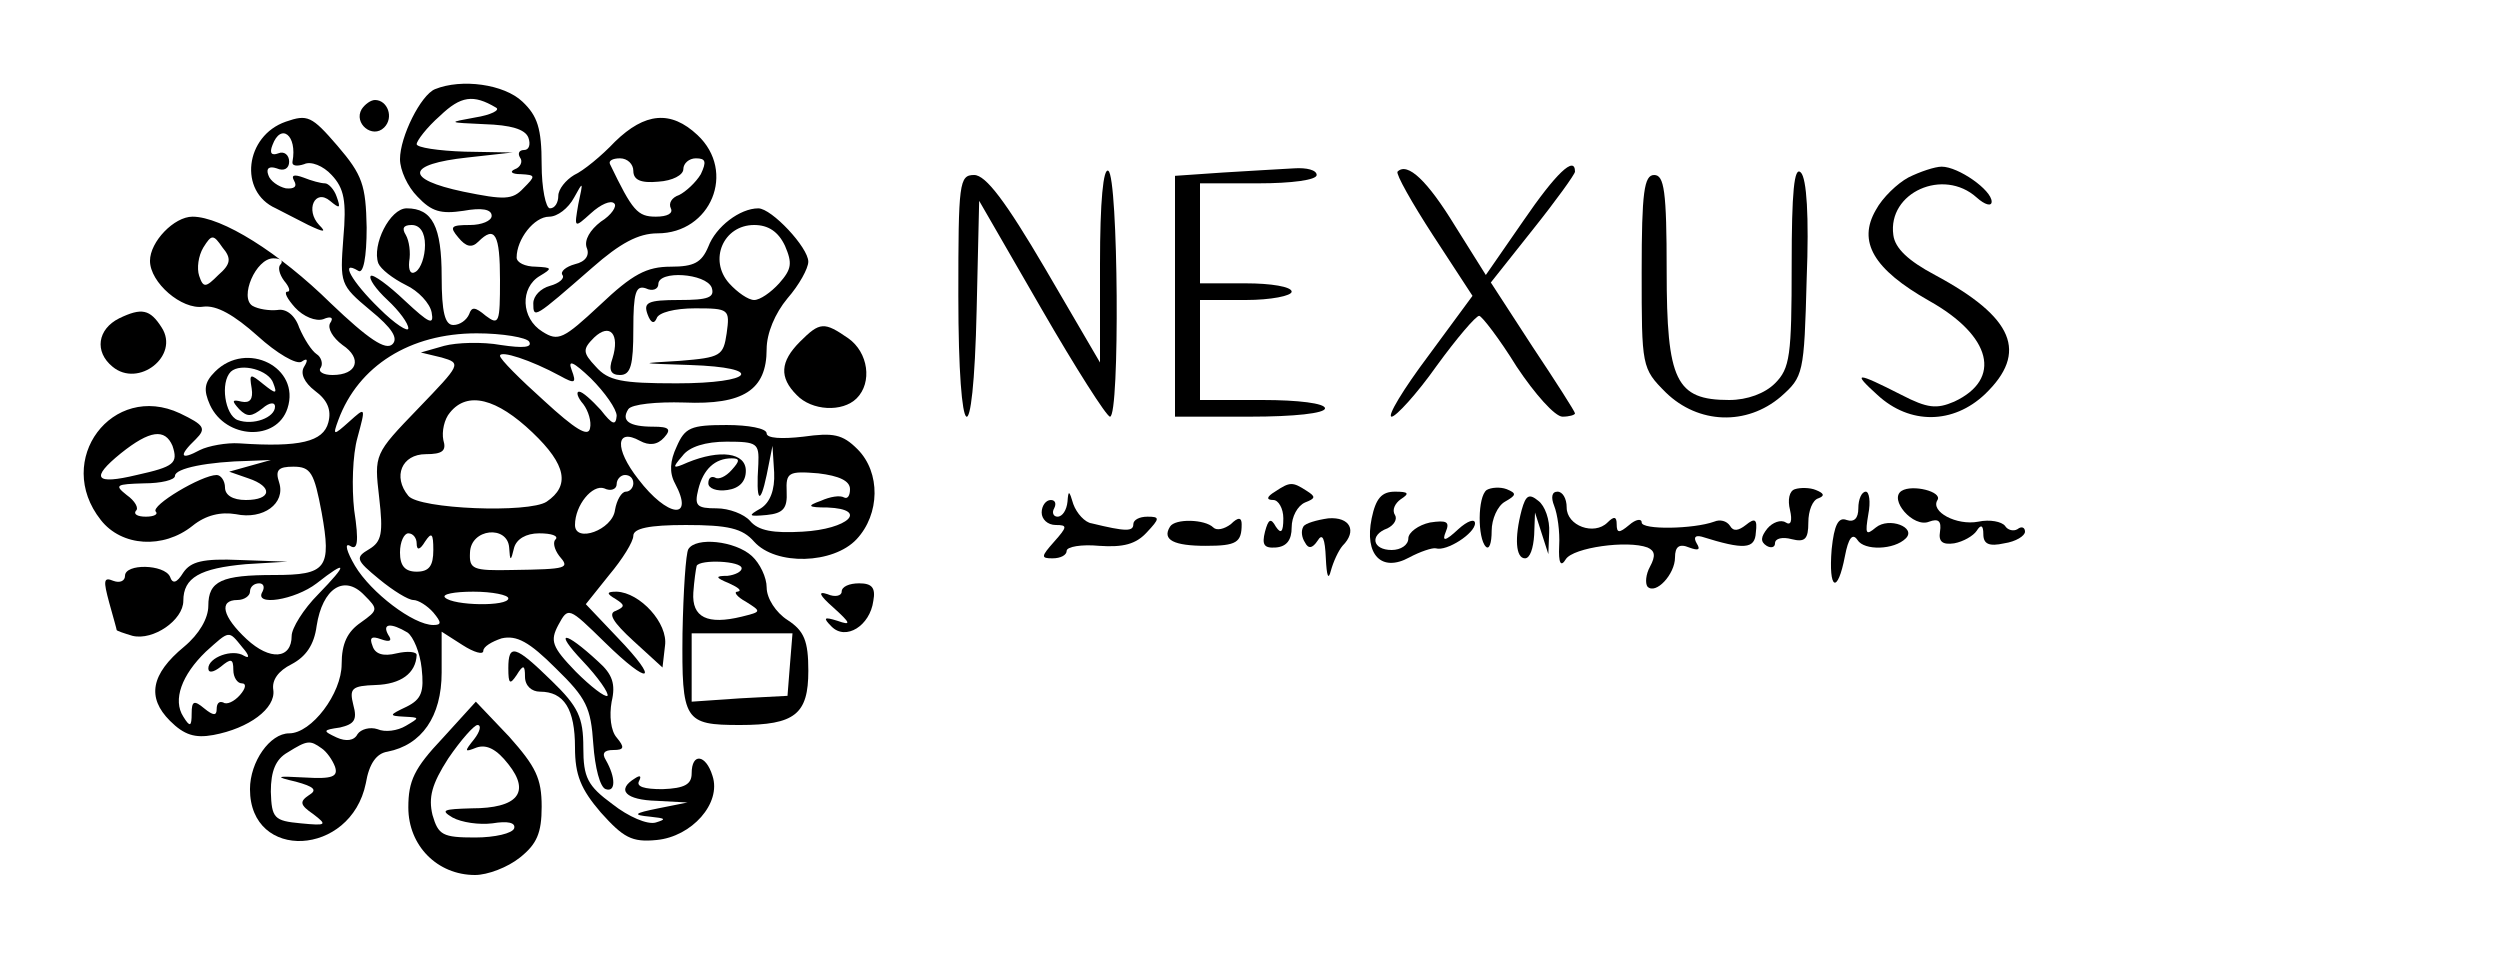 <?xml version="1.0" standalone="no"?>
<!DOCTYPE svg PUBLIC "-//W3C//DTD SVG 20010904//EN"
 "http://www.w3.org/TR/2001/REC-SVG-20010904/DTD/svg10.dtd">
<svg version="1.0" xmlns="http://www.w3.org/2000/svg"
 width="300pt" height="116pt" viewBox="0 0 300 116"
 preserveAspectRatio="xMidYMid meet">
<g transform="translate(0,116) scale(0.1,-0.1)"
fill="#000000" stroke="none">
<path d="M522 1053 c-17 -7 -42 -57 -42 -84 0 -13 9 -33 21 -45 17 -18 28 -21
55 -17 22 4 34 2 34 -6 0 -6 -12 -11 -26 -11 -23 0 -25 -2 -14 -15 9 -11 16
-13 24 -5 20 20 26 9 26 -46 0 -51 -1 -55 -17 -43 -13 11 -17 11 -20 2 -3 -7
-11 -13 -19 -13 -10 0 -14 15 -14 58 0 60 -11 82 -42 82 -20 0 -42 -44 -34
-66 3 -7 17 -18 33 -26 15 -7 29 -22 31 -33 3 -16 -3 -13 -32 14 -20 19 -38
32 -41 30 -3 -3 6 -16 20 -29 14 -13 25 -28 25 -34 0 -5 -16 5 -35 24 -33 32
-48 59 -25 45 6 -4 10 16 10 52 -1 51 -5 63 -35 98 -31 36 -36 38 -62 29 -49
-17 -57 -84 -12 -104 8 -4 25 -13 39 -20 19 -9 22 -9 13 0 -17 18 -5 44 13 29
12 -10 13 -9 8 5 -3 9 -10 16 -14 16 -5 0 -16 3 -26 7 -11 4 -15 3 -11 -4 4
-7 0 -10 -10 -9 -9 2 -19 9 -21 16 -3 8 1 11 10 8 9 -4 15 0 15 8 0 8 -6 13
-13 10 -8 -3 -11 0 -7 10 10 27 30 12 24 -20 -1 -5 5 -6 14 -3 8 4 23 -2 33
-13 15 -16 18 -31 14 -76 -4 -54 -4 -56 32 -86 27 -22 34 -34 27 -41 -8 -8
-29 6 -74 49 -62 61 -131 104 -166 104 -22 0 -51 -30 -51 -53 0 -26 38 -59 64
-55 16 2 37 -10 65 -35 23 -21 47 -35 53 -31 7 5 8 2 3 -6 -5 -8 0 -19 13 -29
15 -11 20 -23 16 -38 -6 -23 -34 -30 -107 -25 -15 1 -37 -3 -47 -8 -24 -13
-26 -7 -5 13 13 13 10 17 -19 31 -81 38 -152 -56 -95 -128 25 -32 75 -35 110
-7 16 13 34 17 52 14 33 -7 60 13 52 38 -5 15 -1 19 17 19 21 0 25 -7 34 -55
12 -67 6 -75 -57 -75 -63 0 -79 -7 -79 -37 0 -15 -11 -34 -29 -49 -40 -33 -45
-61 -17 -89 17 -17 30 -21 52 -17 43 8 75 32 72 54 -2 12 6 23 22 31 17 9 27
23 30 46 7 45 33 62 57 37 17 -17 17 -18 -4 -33 -16 -11 -23 -25 -23 -50 0
-35 -36 -83 -63 -83 -23 0 -47 -34 -47 -67 0 -87 121 -81 139 7 4 24 13 36 26
38 41 8 65 42 65 95 l0 49 25 -16 c14 -9 25 -12 25 -7 0 5 10 11 22 15 18 4
33 -4 65 -36 37 -36 42 -47 45 -91 2 -28 8 -52 15 -54 12 -4 12 14 0 35 -5 8
-2 12 9 12 13 0 14 3 4 15 -7 8 -9 26 -6 43 5 21 1 33 -16 48 -41 38 -54 38
-19 1 19 -20 32 -39 30 -42 -3 -2 -20 11 -38 29 -29 30 -31 37 -21 56 12 22
12 22 56 -21 54 -53 67 -48 15 6 l-38 40 28 35 c16 19 29 40 29 47 0 9 19 13
63 13 51 0 68 -4 82 -20 26 -29 95 -27 123 3 28 30 29 80 1 108 -18 18 -29 20
-65 15 -26 -3 -44 -2 -44 4 0 6 -22 10 -48 10 -43 0 -50 -3 -60 -26 -8 -17 -9
-31 -2 -44 24 -45 -9 -41 -44 5 -29 37 -27 62 2 46 11 -6 21 -5 29 4 9 10 6
13 -13 13 -29 0 -39 7 -30 21 4 6 34 9 67 8 71 -3 99 15 99 64 0 19 10 43 25
61 14 16 25 36 25 44 0 17 -44 64 -60 64 -22 0 -51 -22 -60 -46 -8 -19 -17
-24 -45 -24 -29 0 -46 -9 -85 -46 -44 -41 -50 -44 -69 -32 -26 16 -27 53 -3
67 15 9 15 10 -5 11 -13 0 -23 5 -23 11 0 22 21 49 39 49 10 0 23 10 30 23 11
20 11 20 5 -8 -5 -29 -5 -29 15 -11 12 11 24 16 28 12 4 -3 -3 -14 -16 -22
-13 -10 -20 -22 -17 -31 4 -9 -1 -17 -14 -20 -11 -3 -18 -9 -15 -13 3 -4 -4
-10 -15 -13 -11 -3 -20 -12 -20 -21 0 -19 1 -18 71 43 33 29 55 41 78 41 64 0
95 74 48 118 -32 30 -63 27 -99 -8 -16 -17 -38 -35 -49 -40 -10 -6 -19 -17
-19 -25 0 -8 -4 -15 -10 -15 -5 0 -10 24 -10 53 0 43 -5 58 -23 75 -22 21 -73
28 -105 15z m73 -22 c6 -3 -6 -9 -25 -12 -33 -6 -33 -6 11 -8 32 -1 49 -6 53
-16 3 -8 1 -15 -5 -15 -6 0 -8 -4 -5 -9 4 -5 0 -12 -6 -14 -7 -3 -4 -6 7 -6
18 -1 18 -2 3 -17 -13 -14 -23 -14 -72 -4 -71 15 -69 33 5 41 l54 6 -57 1
c-32 1 -58 5 -58 9 0 4 12 20 28 34 25 24 40 26 67 10z m165 -76 c0 -11 9 -15
30 -13 17 1 30 8 30 15 0 7 7 13 15 13 12 0 13 -4 6 -19 -6 -10 -18 -21 -26
-25 -9 -3 -13 -10 -10 -16 3 -6 -4 -10 -18 -10 -22 0 -28 7 -55 63 -2 4 3 7
12 7 9 0 16 -7 16 -15z m-250 -89 c0 -14 -5 -28 -11 -32 -6 -4 -9 1 -8 12 2
11 0 25 -4 32 -5 8 -3 12 7 12 10 0 16 -9 16 -24z m432 -1 c9 -21 8 -28 -7
-45 -10 -11 -23 -20 -30 -20 -7 0 -20 9 -30 20 -25 28 -7 70 30 70 17 0 29 -8
37 -25z m-680 -35 c-15 -15 -18 -16 -23 -1 -3 9 -1 24 5 34 10 16 12 16 23 0
11 -13 10 -20 -5 -33z m75 13 c-4 -3 -2 -12 4 -20 6 -7 8 -13 4 -13 -5 0 0 -9
9 -19 10 -11 25 -17 34 -14 9 4 13 2 8 -5 -3 -6 3 -17 15 -26 24 -16 18 -36
-12 -36 -11 0 -18 4 -14 9 3 5 0 13 -5 16 -6 4 -15 18 -21 32 -5 15 -16 23
-26 21 -10 -1 -23 1 -30 5 -16 10 4 57 25 57 9 0 12 -3 9 -7z m517 -28 c4 -12
-4 -15 -39 -15 -38 0 -43 -3 -38 -17 4 -11 8 -12 11 -5 2 7 22 12 46 12 41 0
42 -1 38 -30 -4 -27 -7 -29 -56 -33 -51 -3 -50 -3 12 -5 91 -3 77 -22 -16 -22
-66 0 -82 3 -97 20 -16 17 -16 21 -2 35 19 18 31 4 22 -25 -5 -14 -2 -20 9
-20 13 0 16 12 16 55 0 44 3 53 15 49 8 -4 15 -1 15 5 0 17 57 13 64 -4z
m-219 -65 c4 -7 -7 -8 -34 -4 -22 4 -53 3 -68 -1 l-28 -8 25 -6 c24 -7 23 -8
-28 -61 -53 -55 -53 -55 -47 -107 5 -43 3 -53 -12 -62 -17 -10 -16 -13 12 -36
17 -14 35 -25 41 -25 6 0 17 -7 24 -15 10 -12 10 -15 0 -15 -24 0 -75 39 -94
71 -10 17 -13 28 -6 24 9 -6 11 4 5 43 -3 27 -2 66 4 87 10 37 10 37 -10 19
-19 -17 -20 -17 -13 2 24 65 86 104 166 104 31 0 60 -5 63 -10z m37 -41 c18
-10 20 -9 14 7 -5 13 2 10 23 -10 17 -17 31 -37 31 -45 -1 -12 -5 -11 -19 7
-11 12 -22 22 -26 22 -4 0 -2 -7 5 -15 6 -8 10 -21 8 -29 -2 -11 -18 -1 -55
33 -29 26 -53 50 -53 54 0 7 37 -5 72 -24z m-33 -68 c41 -39 45 -64 17 -83
-21 -14 -153 -9 -166 7 -19 23 -8 50 21 50 20 0 25 4 21 17 -2 10 1 25 8 33
21 26 56 17 99 -24z m-432 -16 c7 -21 2 -25 -43 -35 -50 -12 -56 -4 -19 26 35
28 53 30 62 9z m703 -22 c-3 -45 2 -51 10 -13 l7 35 2 -32 c1 -21 -5 -36 -16
-43 -16 -9 -15 -10 7 -8 20 2 25 8 24 28 -1 23 2 25 38 22 25 -3 38 -9 38 -19
0 -8 -3 -12 -7 -10 -5 3 -17 1 -28 -4 -17 -6 -16 -8 8 -8 50 -2 25 -26 -30
-29 -35 -2 -53 1 -63 13 -7 8 -25 15 -40 15 -24 0 -27 3 -22 23 6 24 20 37 40
37 10 0 10 -3 0 -14 -7 -8 -16 -12 -20 -9 -5 2 -8 -1 -8 -7 0 -6 10 -10 23 -8
14 2 22 10 22 23 0 22 -31 26 -70 10 -18 -8 -19 -7 -6 8 8 11 28 17 53 17 37
0 39 -2 38 -27z m-610 -2 l-25 -7 23 -8 c30 -10 28 -26 -3 -26 -16 0 -25 6
-25 15 0 8 -5 15 -10 15 -18 0 -80 -37 -73 -44 3 -3 -2 -6 -12 -6 -10 0 -15 3
-12 7 4 3 -1 12 -11 19 -15 12 -13 13 21 14 20 0 37 4 37 9 0 9 39 17 90 18
l25 1 -25 -7z m460 -21 c0 -5 -4 -10 -9 -10 -5 0 -11 -10 -13 -22 -3 -24 -48
-40 -48 -18 0 24 21 49 35 44 8 -4 15 -1 15 5 0 6 5 11 10 11 6 0 10 -4 10
-10z m-260 -72 c0 -9 4 -8 10 2 8 12 10 10 10 -10 0 -19 -5 -26 -20 -26 -14 0
-20 7 -20 23 0 13 5 23 10 23 6 0 10 -6 10 -12z m111 -5 c1 -17 2 -17 6 0 3
10 14 17 30 17 15 0 23 -3 20 -7 -4 -3 -2 -12 4 -20 13 -15 11 -16 -57 -17
-47 -1 -51 1 -50 21 1 29 45 33 47 6z m-229 -56 c-18 -18 -32 -41 -32 -50 0
-28 -26 -30 -54 -4 -29 27 -34 47 -11 47 8 0 15 5 15 10 0 6 5 10 11 10 5 0 7
-4 4 -10 -11 -18 39 -10 65 10 37 29 38 24 2 -13z m228 -5 c0 -10 -66 -9 -76
1 -4 4 11 7 34 7 23 0 42 -4 42 -8z m-121 -41 c7 -5 15 -24 17 -43 3 -28 0
-37 -18 -46 -21 -10 -22 -11 -3 -12 19 -1 19 -1 2 -11 -10 -6 -25 -8 -34 -4
-9 3 -20 0 -24 -6 -4 -8 -14 -9 -25 -4 -17 8 -17 9 4 12 17 4 21 9 16 27 -5
20 -2 23 27 24 30 1 48 14 49 36 0 4 -11 5 -24 2 -16 -4 -26 -1 -29 9 -4 10
-1 12 10 8 11 -4 14 -2 9 5 -8 14 3 15 23 3z m-198 -18 c8 -9 9 -14 2 -10 -14
9 -43 -2 -43 -15 0 -6 6 -5 15 2 12 10 15 10 15 -4 0 -9 5 -16 10 -16 6 0 5
-6 -2 -14 -7 -8 -16 -12 -20 -9 -5 2 -8 -1 -8 -8 0 -8 -4 -8 -15 1 -12 10 -15
9 -15 -6 0 -16 -2 -17 -10 -4 -13 20 -2 50 27 78 29 26 27 26 44 5z m95 -121
c6 -4 13 -14 16 -22 4 -12 -3 -15 -36 -13 -35 2 -37 1 -11 -5 22 -6 26 -10 16
-16 -12 -8 -11 -12 5 -23 17 -13 16 -14 -15 -11 -32 3 -35 6 -36 38 0 25 6 39
20 47 24 15 27 15 41 5z"/>
<path d="M434 1029 c-10 -17 13 -36 27 -22 12 12 4 33 -11 33 -5 0 -12 -5 -16
-11z"/>
<path d="M1320 843 l0 -118 -66 113 c-47 80 -71 112 -85 112 -18 0 -19 -9 -19
-145 0 -184 18 -197 22 -16 l3 130 75 -130 c41 -71 78 -129 82 -129 12 0 10
288 -2 295 -6 4 -10 -36 -10 -112z"/>
<path d="M1468 953 l-58 -4 0 -144 0 -145 90 0 c53 0 90 4 90 10 0 6 -32 10
-75 10 l-75 0 0 60 0 60 55 0 c30 0 55 5 55 10 0 6 -25 10 -55 10 l-55 0 0 60
0 60 70 0 c40 0 70 4 70 10 0 6 -12 9 -27 8 -16 -1 -54 -3 -85 -5z"/>
<path d="M1677 954 c-2 -3 17 -37 43 -77 l47 -72 -53 -72 c-30 -40 -50 -73
-44 -73 5 0 30 27 54 61 24 33 47 60 51 60 3 0 24 -27 45 -61 22 -33 46 -60
55 -60 8 0 15 2 15 4 0 2 -23 38 -51 80 l-50 77 50 63 c28 35 51 67 51 70 0
20 -23 -2 -62 -59 l-45 -65 -37 59 c-33 54 -57 77 -69 65z"/>
<path d="M2150 842 c0 -109 -2 -124 -20 -142 -12 -12 -33 -20 -55 -20 -64 0
-75 23 -75 155 0 96 -3 115 -15 115 -12 0 -15 -20 -15 -116 0 -114 0 -116 29
-145 39 -38 97 -40 138 -5 27 24 28 27 31 141 3 76 0 121 -7 128 -8 8 -11 -23
-11 -111z"/>
<path d="M2290 947 c-13 -7 -31 -24 -39 -39 -22 -38 -3 -71 64 -109 75 -42 88
-94 30 -121 -21 -9 -32 -8 -63 8 -55 28 -60 28 -29 0 39 -36 91 -35 129 1 52
50 35 92 -60 143 -32 17 -48 32 -50 48 -7 51 60 81 100 45 10 -9 18 -11 18 -5
0 14 -40 42 -60 42 -8 0 -26 -6 -40 -13z"/>
<path d="M143 778 c-26 -13 -30 -40 -8 -58 31 -26 81 13 59 47 -14 22 -24 24
-51 11z"/>
<path d="M960 750 c-24 -24 -25 -43 -4 -64 18 -19 55 -21 72 -4 19 19 14 55
-10 72 -29 20 -34 20 -58 -4z"/>
<path d="M258 714 c-13 -13 -14 -22 -6 -40 19 -41 80 -44 93 -4 16 49 -49 82
-87 44z m70 -14 c5 -13 3 -13 -12 -1 -16 13 -17 13 -14 -5 2 -13 -2 -18 -12
-16 -12 3 -12 1 -3 -9 10 -10 15 -9 28 1 8 7 15 8 15 2 0 -13 -26 -23 -45 -16
-15 6 -21 45 -8 58 12 11 46 2 51 -14z"/>
<path d="M1530 570 c-10 -6 -11 -10 -2 -10 6 0 12 -10 12 -22 0 -17 -3 -19 -9
-10 -6 11 -9 9 -13 -6 -4 -16 -1 -20 13 -19 13 1 19 9 19 24 0 13 7 26 16 30
13 5 13 7 2 14 -17 11 -20 11 -38 -1z"/>
<path d="M1784 572 c-11 -8 -11 -58 -1 -68 4 -4 7 4 7 19 0 14 7 30 16 35 14
8 14 10 2 15 -8 3 -19 2 -24 -1z"/>
<path d="M2154 573 c-7 -2 -9 -13 -6 -25 3 -13 1 -19 -5 -15 -6 4 -16 0 -22
-7 -8 -10 -9 -16 -1 -21 5 -3 10 -2 10 3 0 6 9 8 20 5 16 -4 20 0 20 20 0 14
5 27 12 29 8 3 7 6 -3 10 -7 3 -19 3 -25 1z"/>
<path d="M2282 571 c-16 -10 14 -45 33 -37 11 4 15 1 13 -12 -2 -12 3 -16 17
-14 11 2 23 9 27 15 5 8 8 7 8 -4 0 -12 7 -15 25 -11 14 2 25 9 25 14 0 5 -4
7 -9 3 -5 -3 -12 -1 -15 4 -4 5 -18 8 -32 5 -26 -5 -58 12 -49 26 6 10 -30 19
-43 11z"/>
<path d="M1281 558 c-1 -10 -6 -18 -12 -18 -5 0 -7 5 -4 10 3 6 1 10 -4 10 -6
0 -11 -7 -11 -15 0 -8 7 -15 17 -15 14 0 14 -2 -2 -20 -16 -18 -16 -20 -2 -20
10 0 17 4 17 9 0 5 18 8 39 6 29 -2 44 2 57 16 16 17 16 19 1 19 -10 0 -17 -4
-17 -9 0 -9 -9 -9 -50 1 -8 1 -18 12 -22 23 -5 17 -6 17 -7 3z"/>
<path d="M1646 538 c-9 -44 12 -65 45 -47 13 7 28 12 32 11 13 -4 47 18 47 30
0 6 -9 3 -20 -7 -16 -15 -20 -15 -15 -3 5 12 1 14 -19 11 -14 -3 -26 -12 -26
-19 0 -8 -9 -14 -20 -14 -23 0 -27 18 -5 26 8 4 12 11 9 16 -4 6 0 14 7 19 11
7 9 9 -7 9 -16 0 -23 -8 -28 -32z"/>
<path d="M1826 548 c-9 -34 -7 -58 4 -58 6 0 10 12 11 28 l1 27 8 -25 8 -25 1
26 c1 15 -5 32 -13 38 -11 9 -15 7 -20 -11z"/>
<path d="M1865 553 c4 -10 7 -31 6 -48 -1 -21 2 -26 8 -16 9 14 74 23 98 14 9
-4 10 -10 3 -23 -5 -9 -6 -20 -3 -24 10 -10 33 15 33 35 0 13 5 17 17 12 11
-4 14 -3 9 5 -4 7 -2 10 6 8 51 -16 64 -15 65 5 2 16 -1 18 -12 9 -9 -7 -15
-8 -19 -1 -4 6 -12 8 -19 5 -25 -9 -87 -10 -87 -1 0 5 -7 4 -15 -3 -12 -10
-15 -10 -15 1 0 9 -3 10 -11 2 -16 -16 -49 -4 -49 18 0 11 -5 19 -11 19 -7 0
-8 -7 -4 -17z"/>
<path d="M2230 550 c0 -12 -5 -17 -14 -14 -10 4 -15 -6 -18 -35 -4 -49 7 -55
16 -8 4 21 9 28 15 19 8 -13 44 -12 58 2 13 13 -20 26 -36 13 -12 -10 -13 -8
-9 16 3 15 1 27 -3 27 -5 0 -9 -9 -9 -20z"/>
<path d="M1404 528 c-10 -16 5 -23 43 -23 37 0 43 4 43 26 0 8 -4 9 -13 0 -8
-6 -17 -8 -21 -4 -10 10 -46 11 -52 1z"/>
<path d="M1564 528 c-3 -5 -2 -13 2 -19 4 -8 9 -7 15 2 6 10 9 3 10 -21 1 -21
3 -27 6 -15 3 11 9 24 14 30 18 18 9 35 -17 33 -14 -2 -28 -6 -30 -10z"/>
<path d="M826 501 c-3 -5 -6 -50 -7 -101 -1 -105 2 -110 69 -110 66 0 82 13
82 65 0 36 -5 48 -25 61 -14 9 -25 26 -25 39 0 12 -8 29 -18 38 -20 18 -67 23
-76 8z m64 -23 c0 -4 -8 -8 -17 -9 -15 0 -15 -2 2 -9 11 -5 16 -9 10 -10 -5 0
-1 -6 10 -12 19 -12 19 -12 -5 -18 -41 -10 -60 -1 -58 29 1 14 3 28 4 32 4 8
54 6 54 -3z m58 -115 l-3 -38 -57 -3 -58 -4 0 41 0 41 61 0 60 0 -3 -37z"/>
<path d="M220 473 c-8 -13 -13 -14 -16 -5 -7 15 -54 16 -54 1 0 -6 -6 -9 -14
-6 -12 5 -12 0 -5 -26 5 -18 9 -32 9 -33 0 -1 9 -4 19 -7 25 -6 61 19 61 42 0
28 20 39 75 44 l50 3 -57 2 c-45 2 -59 -2 -68 -15z"/>
<path d="M1010 450 c0 -5 -8 -7 -17 -3 -12 4 -10 -1 7 -16 21 -19 22 -22 5
-16 -16 5 -18 4 -7 -7 17 -17 46 1 50 31 3 16 -2 21 -17 21 -12 0 -21 -4 -21
-10z"/>
<path d="M739 441 c11 -7 11 -9 0 -14 -10 -3 -3 -14 21 -36 l35 -32 3 26 c4
27 -30 64 -58 65 -12 0 -13 -2 -1 -9z"/>
<path d="M610 358 c0 -19 2 -20 10 -8 8 13 10 12 10 -2 0 -11 8 -18 18 -18 29
0 42 -21 42 -67 0 -33 7 -50 31 -78 27 -30 37 -36 67 -33 42 4 78 44 67 77 -8
26 -25 28 -25 3 0 -13 -8 -18 -35 -19 -22 0 -32 3 -28 10 3 6 1 7 -5 3 -23
-14 -11 -26 26 -27 l37 -2 -35 -7 c-30 -6 -31 -8 -10 -10 19 -2 20 -3 7 -7
-10 -3 -33 7 -52 22 -30 22 -35 32 -35 68 0 36 -6 49 -38 80 -44 43 -52 45
-52 15z"/>
<path d="M531 274 c-34 -36 -41 -51 -41 -83 0 -46 35 -81 80 -81 15 0 39 9 54
21 20 16 26 29 26 61 0 34 -7 48 -39 84 l-40 42 -40 -44z m38 -1 c-12 -15 -12
-16 3 -10 12 4 24 -2 38 -20 27 -34 11 -53 -44 -53 -34 -1 -38 -2 -23 -11 11
-6 32 -9 48 -7 18 3 28 1 26 -6 -2 -6 -23 -11 -47 -11 -39 0 -44 3 -51 27 -5
21 -1 37 19 68 15 22 31 40 35 40 5 0 3 -8 -4 -17z"/>
</g>
</svg>
